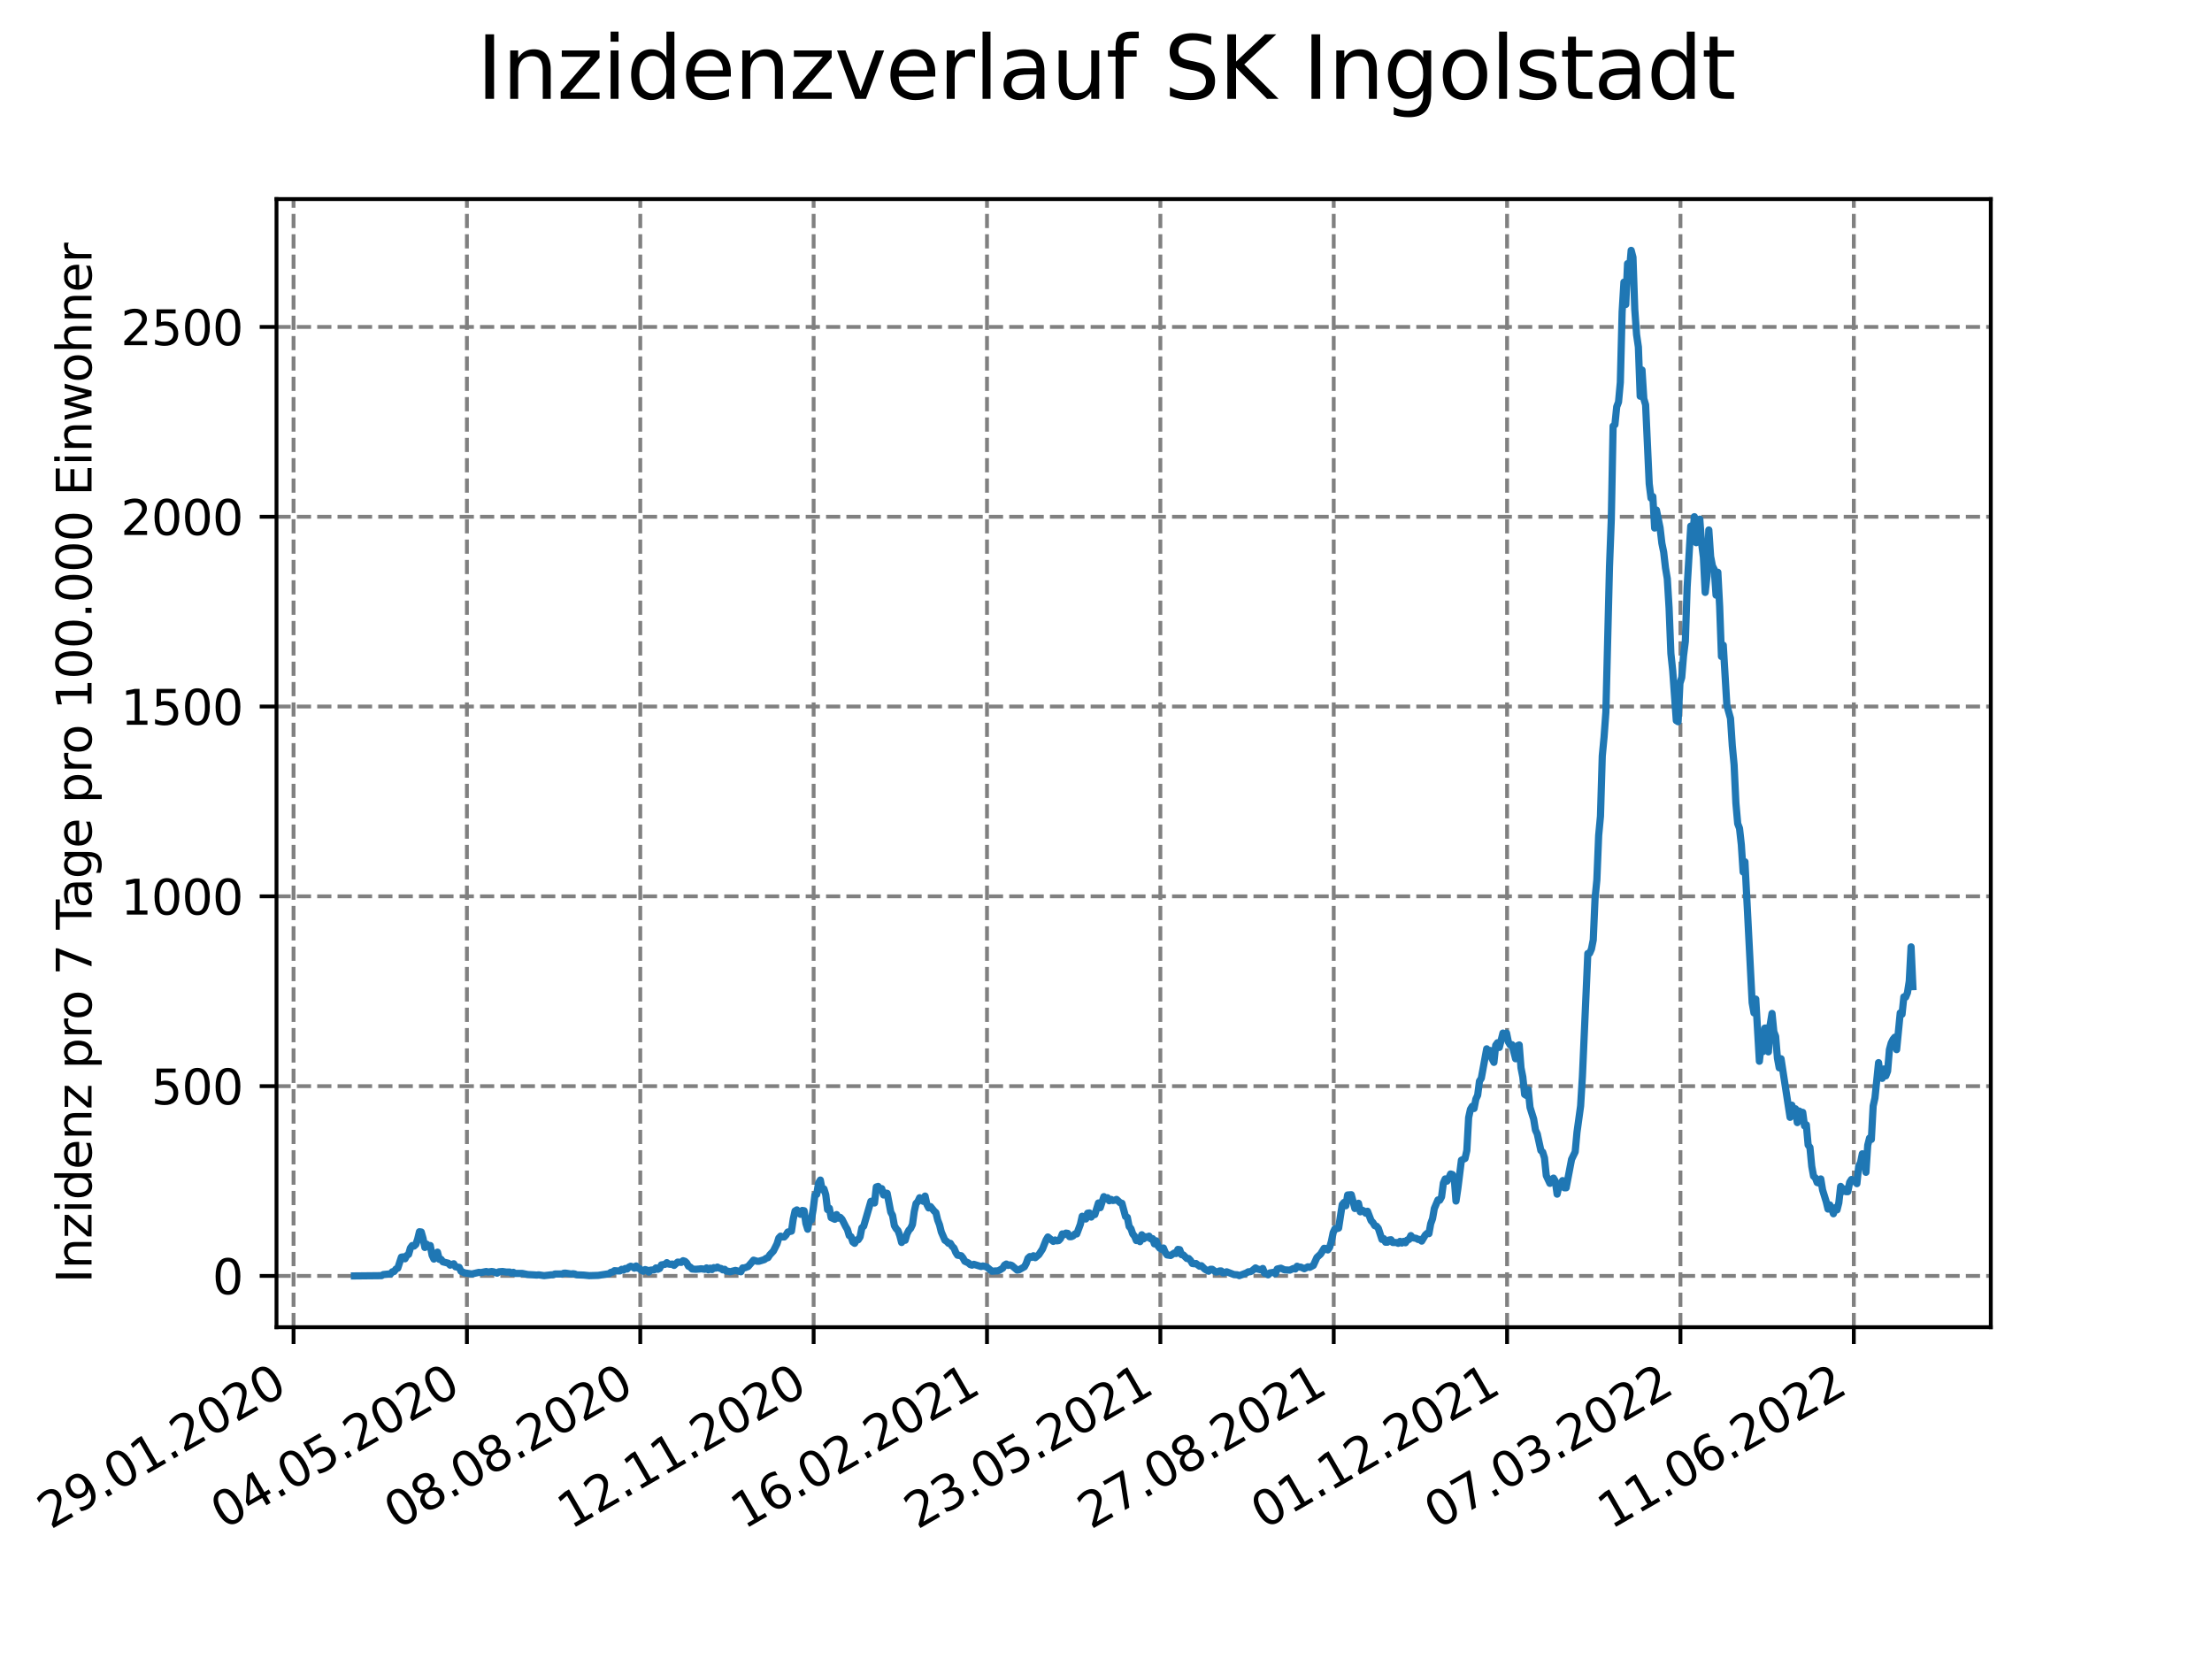 <?xml version="1.0" encoding="utf-8" standalone="no"?>
<!DOCTYPE svg PUBLIC "-//W3C//DTD SVG 1.1//EN"
  "http://www.w3.org/Graphics/SVG/1.1/DTD/svg11.dtd">
<svg xmlns:xlink="http://www.w3.org/1999/xlink" width="460.8pt" height="345.6pt" viewBox="0 0 460.8 345.6" xmlns="http://www.w3.org/2000/svg" version="1.1">
 <defs>
  <style type="text/css">*{stroke-linejoin: round; stroke-linecap: butt}</style>
 </defs>
 <g id="figure_1">
  <g id="patch_1">
   <path d="M 0 345.6 
L 460.8 345.6 
L 460.8 0 
L 0 0 
z
" style="fill: #ffffff"/>
  </g>
  <g id="axes_1">
   <g id="patch_2">
    <path d="M 57.6 276.48 
L 414.72 276.48 
L 414.72 41.472 
L 57.6 41.472 
z
" style="fill: #ffffff"/>
   </g>
   <g id="matplotlib.axis_1">
    <g id="xtick_1">
     <g id="line2d_1">
      <path d="M 61.152 276.48 
L 61.152 41.472 
" clip-path="url(#p7ba2d1400a)" style="fill: none; stroke-dasharray: 2.96,1.28; stroke-dashoffset: 0; stroke: #808080; stroke-width: 0.8"/>
     </g>
     <g id="line2d_2">
      <defs>
       <path id="mfc97fa6aeb" d="M 0 0 
L 0 3.5 
" style="stroke: #000000; stroke-width: 0.8"/>
      </defs>
      <g>
       <use xlink:href="#mfc97fa6aeb" x="61.152" y="276.48" style="stroke: #000000; stroke-width: 0.8"/>
      </g>
     </g>
     <g id="text_1">
      <!-- 29.01.2020 -->
      <g transform="translate(10.527 318.689)rotate(-30)scale(0.1 -0.1)">
       <defs>
        <path id="DejaVuSans-32" d="M 1228 531 
L 3431 531 
L 3431 0 
L 469 0 
L 469 531 
Q 828 903 1448 1529 
Q 2069 2156 2228 2338 
Q 2531 2678 2651 2914 
Q 2772 3150 2772 3378 
Q 2772 3750 2511 3984 
Q 2250 4219 1831 4219 
Q 1534 4219 1204 4116 
Q 875 4013 500 3803 
L 500 4441 
Q 881 4594 1212 4672 
Q 1544 4750 1819 4750 
Q 2544 4750 2975 4387 
Q 3406 4025 3406 3419 
Q 3406 3131 3298 2873 
Q 3191 2616 2906 2266 
Q 2828 2175 2409 1742 
Q 1991 1309 1228 531 
z
" transform="scale(0.016)"/>
        <path id="DejaVuSans-39" d="M 703 97 
L 703 672 
Q 941 559 1184 500 
Q 1428 441 1663 441 
Q 2288 441 2617 861 
Q 2947 1281 2994 2138 
Q 2813 1869 2534 1725 
Q 2256 1581 1919 1581 
Q 1219 1581 811 2004 
Q 403 2428 403 3163 
Q 403 3881 828 4315 
Q 1253 4750 1959 4750 
Q 2769 4750 3195 4129 
Q 3622 3509 3622 2328 
Q 3622 1225 3098 567 
Q 2575 -91 1691 -91 
Q 1453 -91 1209 -44 
Q 966 3 703 97 
z
M 1959 2075 
Q 2384 2075 2632 2365 
Q 2881 2656 2881 3163 
Q 2881 3666 2632 3958 
Q 2384 4250 1959 4250 
Q 1534 4250 1286 3958 
Q 1038 3666 1038 3163 
Q 1038 2656 1286 2365 
Q 1534 2075 1959 2075 
z
" transform="scale(0.016)"/>
        <path id="DejaVuSans-2e" d="M 684 794 
L 1344 794 
L 1344 0 
L 684 0 
L 684 794 
z
" transform="scale(0.016)"/>
        <path id="DejaVuSans-30" d="M 2034 4250 
Q 1547 4250 1301 3770 
Q 1056 3291 1056 2328 
Q 1056 1369 1301 889 
Q 1547 409 2034 409 
Q 2525 409 2770 889 
Q 3016 1369 3016 2328 
Q 3016 3291 2770 3770 
Q 2525 4250 2034 4250 
z
M 2034 4750 
Q 2819 4750 3233 4129 
Q 3647 3509 3647 2328 
Q 3647 1150 3233 529 
Q 2819 -91 2034 -91 
Q 1250 -91 836 529 
Q 422 1150 422 2328 
Q 422 3509 836 4129 
Q 1250 4750 2034 4750 
z
" transform="scale(0.016)"/>
        <path id="DejaVuSans-31" d="M 794 531 
L 1825 531 
L 1825 4091 
L 703 3866 
L 703 4441 
L 1819 4666 
L 2450 4666 
L 2450 531 
L 3481 531 
L 3481 0 
L 794 0 
L 794 531 
z
" transform="scale(0.016)"/>
       </defs>
       <use xlink:href="#DejaVuSans-32"/>
       <use xlink:href="#DejaVuSans-39" x="63.623"/>
       <use xlink:href="#DejaVuSans-2e" x="127.246"/>
       <use xlink:href="#DejaVuSans-30" x="159.033"/>
       <use xlink:href="#DejaVuSans-31" x="222.656"/>
       <use xlink:href="#DejaVuSans-2e" x="286.279"/>
       <use xlink:href="#DejaVuSans-32" x="318.066"/>
       <use xlink:href="#DejaVuSans-30" x="381.689"/>
       <use xlink:href="#DejaVuSans-32" x="445.312"/>
       <use xlink:href="#DejaVuSans-30" x="508.936"/>
      </g>
     </g>
    </g>
    <g id="xtick_2">
     <g id="line2d_3">
      <path d="M 97.266 276.48 
L 97.266 41.472 
" clip-path="url(#p7ba2d1400a)" style="fill: none; stroke-dasharray: 2.96,1.28; stroke-dashoffset: 0; stroke: #808080; stroke-width: 0.8"/>
     </g>
     <g id="line2d_4">
      <g>
       <use xlink:href="#mfc97fa6aeb" x="97.266" y="276.48" style="stroke: #000000; stroke-width: 0.8"/>
      </g>
     </g>
     <g id="text_2">
      <!-- 04.05.2020 -->
      <g transform="translate(46.641 318.689)rotate(-30)scale(0.1 -0.1)">
       <defs>
        <path id="DejaVuSans-34" d="M 2419 4116 
L 825 1625 
L 2419 1625 
L 2419 4116 
z
M 2253 4666 
L 3047 4666 
L 3047 1625 
L 3713 1625 
L 3713 1100 
L 3047 1100 
L 3047 0 
L 2419 0 
L 2419 1100 
L 313 1100 
L 313 1709 
L 2253 4666 
z
" transform="scale(0.016)"/>
        <path id="DejaVuSans-35" d="M 691 4666 
L 3169 4666 
L 3169 4134 
L 1269 4134 
L 1269 2991 
Q 1406 3038 1543 3061 
Q 1681 3084 1819 3084 
Q 2600 3084 3056 2656 
Q 3513 2228 3513 1497 
Q 3513 744 3044 326 
Q 2575 -91 1722 -91 
Q 1428 -91 1123 -41 
Q 819 9 494 109 
L 494 744 
Q 775 591 1075 516 
Q 1375 441 1709 441 
Q 2250 441 2565 725 
Q 2881 1009 2881 1497 
Q 2881 1984 2565 2268 
Q 2250 2553 1709 2553 
Q 1456 2553 1204 2497 
Q 953 2441 691 2322 
L 691 4666 
z
" transform="scale(0.016)"/>
       </defs>
       <use xlink:href="#DejaVuSans-30"/>
       <use xlink:href="#DejaVuSans-34" x="63.623"/>
       <use xlink:href="#DejaVuSans-2e" x="127.246"/>
       <use xlink:href="#DejaVuSans-30" x="159.033"/>
       <use xlink:href="#DejaVuSans-35" x="222.656"/>
       <use xlink:href="#DejaVuSans-2e" x="286.279"/>
       <use xlink:href="#DejaVuSans-32" x="318.066"/>
       <use xlink:href="#DejaVuSans-30" x="381.689"/>
       <use xlink:href="#DejaVuSans-32" x="445.312"/>
       <use xlink:href="#DejaVuSans-30" x="508.936"/>
      </g>
     </g>
    </g>
    <g id="xtick_3">
     <g id="line2d_5">
      <path d="M 133.381 276.48 
L 133.381 41.472 
" clip-path="url(#p7ba2d1400a)" style="fill: none; stroke-dasharray: 2.96,1.28; stroke-dashoffset: 0; stroke: #808080; stroke-width: 0.8"/>
     </g>
     <g id="line2d_6">
      <g>
       <use xlink:href="#mfc97fa6aeb" x="133.381" y="276.48" style="stroke: #000000; stroke-width: 0.8"/>
      </g>
     </g>
     <g id="text_3">
      <!-- 08.08.2020 -->
      <g transform="translate(82.756 318.689)rotate(-30)scale(0.1 -0.1)">
       <defs>
        <path id="DejaVuSans-38" d="M 2034 2216 
Q 1584 2216 1326 1975 
Q 1069 1734 1069 1313 
Q 1069 891 1326 650 
Q 1584 409 2034 409 
Q 2484 409 2743 651 
Q 3003 894 3003 1313 
Q 3003 1734 2745 1975 
Q 2488 2216 2034 2216 
z
M 1403 2484 
Q 997 2584 770 2862 
Q 544 3141 544 3541 
Q 544 4100 942 4425 
Q 1341 4750 2034 4750 
Q 2731 4750 3128 4425 
Q 3525 4100 3525 3541 
Q 3525 3141 3298 2862 
Q 3072 2584 2669 2484 
Q 3125 2378 3379 2068 
Q 3634 1759 3634 1313 
Q 3634 634 3220 271 
Q 2806 -91 2034 -91 
Q 1263 -91 848 271 
Q 434 634 434 1313 
Q 434 1759 690 2068 
Q 947 2378 1403 2484 
z
M 1172 3481 
Q 1172 3119 1398 2916 
Q 1625 2713 2034 2713 
Q 2441 2713 2670 2916 
Q 2900 3119 2900 3481 
Q 2900 3844 2670 4047 
Q 2441 4250 2034 4250 
Q 1625 4250 1398 4047 
Q 1172 3844 1172 3481 
z
" transform="scale(0.016)"/>
       </defs>
       <use xlink:href="#DejaVuSans-30"/>
       <use xlink:href="#DejaVuSans-38" x="63.623"/>
       <use xlink:href="#DejaVuSans-2e" x="127.246"/>
       <use xlink:href="#DejaVuSans-30" x="159.033"/>
       <use xlink:href="#DejaVuSans-38" x="222.656"/>
       <use xlink:href="#DejaVuSans-2e" x="286.279"/>
       <use xlink:href="#DejaVuSans-32" x="318.066"/>
       <use xlink:href="#DejaVuSans-30" x="381.689"/>
       <use xlink:href="#DejaVuSans-32" x="445.312"/>
       <use xlink:href="#DejaVuSans-30" x="508.936"/>
      </g>
     </g>
    </g>
    <g id="xtick_4">
     <g id="line2d_7">
      <path d="M 169.495 276.48 
L 169.495 41.472 
" clip-path="url(#p7ba2d1400a)" style="fill: none; stroke-dasharray: 2.96,1.28; stroke-dashoffset: 0; stroke: #808080; stroke-width: 0.8"/>
     </g>
     <g id="line2d_8">
      <g>
       <use xlink:href="#mfc97fa6aeb" x="169.495" y="276.48" style="stroke: #000000; stroke-width: 0.8"/>
      </g>
     </g>
     <g id="text_4">
      <!-- 12.11.2020 -->
      <g transform="translate(118.87 318.689)rotate(-30)scale(0.1 -0.1)">
       <use xlink:href="#DejaVuSans-31"/>
       <use xlink:href="#DejaVuSans-32" x="63.623"/>
       <use xlink:href="#DejaVuSans-2e" x="127.246"/>
       <use xlink:href="#DejaVuSans-31" x="159.033"/>
       <use xlink:href="#DejaVuSans-31" x="222.656"/>
       <use xlink:href="#DejaVuSans-2e" x="286.279"/>
       <use xlink:href="#DejaVuSans-32" x="318.066"/>
       <use xlink:href="#DejaVuSans-30" x="381.689"/>
       <use xlink:href="#DejaVuSans-32" x="445.312"/>
       <use xlink:href="#DejaVuSans-30" x="508.936"/>
      </g>
     </g>
    </g>
    <g id="xtick_5">
     <g id="line2d_9">
      <path d="M 205.61 276.48 
L 205.61 41.472 
" clip-path="url(#p7ba2d1400a)" style="fill: none; stroke-dasharray: 2.96,1.28; stroke-dashoffset: 0; stroke: #808080; stroke-width: 0.8"/>
     </g>
     <g id="line2d_10">
      <g>
       <use xlink:href="#mfc97fa6aeb" x="205.61" y="276.48" style="stroke: #000000; stroke-width: 0.8"/>
      </g>
     </g>
     <g id="text_5">
      <!-- 16.02.2021 -->
      <g transform="translate(154.985 318.689)rotate(-30)scale(0.1 -0.1)">
       <defs>
        <path id="DejaVuSans-36" d="M 2113 2584 
Q 1688 2584 1439 2293 
Q 1191 2003 1191 1497 
Q 1191 994 1439 701 
Q 1688 409 2113 409 
Q 2538 409 2786 701 
Q 3034 994 3034 1497 
Q 3034 2003 2786 2293 
Q 2538 2584 2113 2584 
z
M 3366 4563 
L 3366 3988 
Q 3128 4100 2886 4159 
Q 2644 4219 2406 4219 
Q 1781 4219 1451 3797 
Q 1122 3375 1075 2522 
Q 1259 2794 1537 2939 
Q 1816 3084 2150 3084 
Q 2853 3084 3261 2657 
Q 3669 2231 3669 1497 
Q 3669 778 3244 343 
Q 2819 -91 2113 -91 
Q 1303 -91 875 529 
Q 447 1150 447 2328 
Q 447 3434 972 4092 
Q 1497 4750 2381 4750 
Q 2619 4750 2861 4703 
Q 3103 4656 3366 4563 
z
" transform="scale(0.016)"/>
       </defs>
       <use xlink:href="#DejaVuSans-31"/>
       <use xlink:href="#DejaVuSans-36" x="63.623"/>
       <use xlink:href="#DejaVuSans-2e" x="127.246"/>
       <use xlink:href="#DejaVuSans-30" x="159.033"/>
       <use xlink:href="#DejaVuSans-32" x="222.656"/>
       <use xlink:href="#DejaVuSans-2e" x="286.279"/>
       <use xlink:href="#DejaVuSans-32" x="318.066"/>
       <use xlink:href="#DejaVuSans-30" x="381.689"/>
       <use xlink:href="#DejaVuSans-32" x="445.312"/>
       <use xlink:href="#DejaVuSans-31" x="508.936"/>
      </g>
     </g>
    </g>
    <g id="xtick_6">
     <g id="line2d_11">
      <path d="M 241.725 276.48 
L 241.725 41.472 
" clip-path="url(#p7ba2d1400a)" style="fill: none; stroke-dasharray: 2.96,1.28; stroke-dashoffset: 0; stroke: #808080; stroke-width: 0.8"/>
     </g>
     <g id="line2d_12">
      <g>
       <use xlink:href="#mfc97fa6aeb" x="241.725" y="276.48" style="stroke: #000000; stroke-width: 0.8"/>
      </g>
     </g>
     <g id="text_6">
      <!-- 23.05.2021 -->
      <g transform="translate(191.099 318.689)rotate(-30)scale(0.1 -0.1)">
       <defs>
        <path id="DejaVuSans-33" d="M 2597 2516 
Q 3050 2419 3304 2112 
Q 3559 1806 3559 1356 
Q 3559 666 3084 287 
Q 2609 -91 1734 -91 
Q 1441 -91 1130 -33 
Q 819 25 488 141 
L 488 750 
Q 750 597 1062 519 
Q 1375 441 1716 441 
Q 2309 441 2620 675 
Q 2931 909 2931 1356 
Q 2931 1769 2642 2001 
Q 2353 2234 1838 2234 
L 1294 2234 
L 1294 2753 
L 1863 2753 
Q 2328 2753 2575 2939 
Q 2822 3125 2822 3475 
Q 2822 3834 2567 4026 
Q 2313 4219 1838 4219 
Q 1578 4219 1281 4162 
Q 984 4106 628 3988 
L 628 4550 
Q 988 4650 1302 4700 
Q 1616 4750 1894 4750 
Q 2613 4750 3031 4423 
Q 3450 4097 3450 3541 
Q 3450 3153 3228 2886 
Q 3006 2619 2597 2516 
z
" transform="scale(0.016)"/>
       </defs>
       <use xlink:href="#DejaVuSans-32"/>
       <use xlink:href="#DejaVuSans-33" x="63.623"/>
       <use xlink:href="#DejaVuSans-2e" x="127.246"/>
       <use xlink:href="#DejaVuSans-30" x="159.033"/>
       <use xlink:href="#DejaVuSans-35" x="222.656"/>
       <use xlink:href="#DejaVuSans-2e" x="286.279"/>
       <use xlink:href="#DejaVuSans-32" x="318.066"/>
       <use xlink:href="#DejaVuSans-30" x="381.689"/>
       <use xlink:href="#DejaVuSans-32" x="445.312"/>
       <use xlink:href="#DejaVuSans-31" x="508.936"/>
      </g>
     </g>
    </g>
    <g id="xtick_7">
     <g id="line2d_13">
      <path d="M 277.839 276.48 
L 277.839 41.472 
" clip-path="url(#p7ba2d1400a)" style="fill: none; stroke-dasharray: 2.96,1.28; stroke-dashoffset: 0; stroke: #808080; stroke-width: 0.8"/>
     </g>
     <g id="line2d_14">
      <g>
       <use xlink:href="#mfc97fa6aeb" x="277.839" y="276.48" style="stroke: #000000; stroke-width: 0.8"/>
      </g>
     </g>
     <g id="text_7">
      <!-- 27.08.2021 -->
      <g transform="translate(227.214 318.689)rotate(-30)scale(0.1 -0.1)">
       <defs>
        <path id="DejaVuSans-37" d="M 525 4666 
L 3525 4666 
L 3525 4397 
L 1831 0 
L 1172 0 
L 2766 4134 
L 525 4134 
L 525 4666 
z
" transform="scale(0.016)"/>
       </defs>
       <use xlink:href="#DejaVuSans-32"/>
       <use xlink:href="#DejaVuSans-37" x="63.623"/>
       <use xlink:href="#DejaVuSans-2e" x="127.246"/>
       <use xlink:href="#DejaVuSans-30" x="159.033"/>
       <use xlink:href="#DejaVuSans-38" x="222.656"/>
       <use xlink:href="#DejaVuSans-2e" x="286.279"/>
       <use xlink:href="#DejaVuSans-32" x="318.066"/>
       <use xlink:href="#DejaVuSans-30" x="381.689"/>
       <use xlink:href="#DejaVuSans-32" x="445.312"/>
       <use xlink:href="#DejaVuSans-31" x="508.936"/>
      </g>
     </g>
    </g>
    <g id="xtick_8">
     <g id="line2d_15">
      <path d="M 313.954 276.48 
L 313.954 41.472 
" clip-path="url(#p7ba2d1400a)" style="fill: none; stroke-dasharray: 2.96,1.28; stroke-dashoffset: 0; stroke: #808080; stroke-width: 0.8"/>
     </g>
     <g id="line2d_16">
      <g>
       <use xlink:href="#mfc97fa6aeb" x="313.954" y="276.48" style="stroke: #000000; stroke-width: 0.8"/>
      </g>
     </g>
     <g id="text_8">
      <!-- 01.12.2021 -->
      <g transform="translate(263.328 318.689)rotate(-30)scale(0.1 -0.1)">
       <use xlink:href="#DejaVuSans-30"/>
       <use xlink:href="#DejaVuSans-31" x="63.623"/>
       <use xlink:href="#DejaVuSans-2e" x="127.246"/>
       <use xlink:href="#DejaVuSans-31" x="159.033"/>
       <use xlink:href="#DejaVuSans-32" x="222.656"/>
       <use xlink:href="#DejaVuSans-2e" x="286.279"/>
       <use xlink:href="#DejaVuSans-32" x="318.066"/>
       <use xlink:href="#DejaVuSans-30" x="381.689"/>
       <use xlink:href="#DejaVuSans-32" x="445.312"/>
       <use xlink:href="#DejaVuSans-31" x="508.936"/>
      </g>
     </g>
    </g>
    <g id="xtick_9">
     <g id="line2d_17">
      <path d="M 350.068 276.48 
L 350.068 41.472 
" clip-path="url(#p7ba2d1400a)" style="fill: none; stroke-dasharray: 2.96,1.28; stroke-dashoffset: 0; stroke: #808080; stroke-width: 0.8"/>
     </g>
     <g id="line2d_18">
      <g>
       <use xlink:href="#mfc97fa6aeb" x="350.068" y="276.48" style="stroke: #000000; stroke-width: 0.8"/>
      </g>
     </g>
     <g id="text_9">
      <!-- 07.03.2022 -->
      <g transform="translate(299.443 318.689)rotate(-30)scale(0.1 -0.1)">
       <use xlink:href="#DejaVuSans-30"/>
       <use xlink:href="#DejaVuSans-37" x="63.623"/>
       <use xlink:href="#DejaVuSans-2e" x="127.246"/>
       <use xlink:href="#DejaVuSans-30" x="159.033"/>
       <use xlink:href="#DejaVuSans-33" x="222.656"/>
       <use xlink:href="#DejaVuSans-2e" x="286.279"/>
       <use xlink:href="#DejaVuSans-32" x="318.066"/>
       <use xlink:href="#DejaVuSans-30" x="381.689"/>
       <use xlink:href="#DejaVuSans-32" x="445.312"/>
       <use xlink:href="#DejaVuSans-32" x="508.936"/>
      </g>
     </g>
    </g>
    <g id="xtick_10">
     <g id="line2d_19">
      <path d="M 386.183 276.48 
L 386.183 41.472 
" clip-path="url(#p7ba2d1400a)" style="fill: none; stroke-dasharray: 2.96,1.28; stroke-dashoffset: 0; stroke: #808080; stroke-width: 0.8"/>
     </g>
     <g id="line2d_20">
      <g>
       <use xlink:href="#mfc97fa6aeb" x="386.183" y="276.48" style="stroke: #000000; stroke-width: 0.8"/>
      </g>
     </g>
     <g id="text_10">
      <!-- 11.06.2022 -->
      <g transform="translate(335.557 318.689)rotate(-30)scale(0.1 -0.1)">
       <use xlink:href="#DejaVuSans-31"/>
       <use xlink:href="#DejaVuSans-31" x="63.623"/>
       <use xlink:href="#DejaVuSans-2e" x="127.246"/>
       <use xlink:href="#DejaVuSans-30" x="159.033"/>
       <use xlink:href="#DejaVuSans-36" x="222.656"/>
       <use xlink:href="#DejaVuSans-2e" x="286.279"/>
       <use xlink:href="#DejaVuSans-32" x="318.066"/>
       <use xlink:href="#DejaVuSans-30" x="381.689"/>
       <use xlink:href="#DejaVuSans-32" x="445.312"/>
       <use xlink:href="#DejaVuSans-32" x="508.936"/>
      </g>
     </g>
    </g>
   </g>
   <g id="matplotlib.axis_2">
    <g id="ytick_1">
     <g id="line2d_21">
      <path d="M 57.6 265.798 
L 414.72 265.798 
" clip-path="url(#p7ba2d1400a)" style="fill: none; stroke-dasharray: 2.96,1.28; stroke-dashoffset: 0; stroke: #808080; stroke-width: 0.8"/>
     </g>
     <g id="line2d_22">
      <defs>
       <path id="m224526d432" d="M 0 0 
L -3.5 0 
" style="stroke: #000000; stroke-width: 0.8"/>
      </defs>
      <g>
       <use xlink:href="#m224526d432" x="57.6" y="265.798" style="stroke: #000000; stroke-width: 0.8"/>
      </g>
     </g>
     <g id="text_11">
      <!-- 0 -->
      <g transform="translate(44.237 269.597)scale(0.1 -0.1)">
       <use xlink:href="#DejaVuSans-30"/>
      </g>
     </g>
    </g>
    <g id="ytick_2">
     <g id="line2d_23">
      <path d="M 57.6 226.26 
L 414.72 226.26 
" clip-path="url(#p7ba2d1400a)" style="fill: none; stroke-dasharray: 2.96,1.28; stroke-dashoffset: 0; stroke: #808080; stroke-width: 0.8"/>
     </g>
     <g id="line2d_24">
      <g>
       <use xlink:href="#m224526d432" x="57.6" y="226.26" style="stroke: #000000; stroke-width: 0.8"/>
      </g>
     </g>
     <g id="text_12">
      <!-- 500 -->
      <g transform="translate(31.512 230.059)scale(0.1 -0.1)">
       <use xlink:href="#DejaVuSans-35"/>
       <use xlink:href="#DejaVuSans-30" x="63.623"/>
       <use xlink:href="#DejaVuSans-30" x="127.246"/>
      </g>
     </g>
    </g>
    <g id="ytick_3">
     <g id="line2d_25">
      <path d="M 57.6 186.722 
L 414.72 186.722 
" clip-path="url(#p7ba2d1400a)" style="fill: none; stroke-dasharray: 2.96,1.28; stroke-dashoffset: 0; stroke: #808080; stroke-width: 0.8"/>
     </g>
     <g id="line2d_26">
      <g>
       <use xlink:href="#m224526d432" x="57.6" y="186.722" style="stroke: #000000; stroke-width: 0.8"/>
      </g>
     </g>
     <g id="text_13">
      <!-- 1000 -->
      <g transform="translate(25.15 190.521)scale(0.1 -0.1)">
       <use xlink:href="#DejaVuSans-31"/>
       <use xlink:href="#DejaVuSans-30" x="63.623"/>
       <use xlink:href="#DejaVuSans-30" x="127.246"/>
       <use xlink:href="#DejaVuSans-30" x="190.869"/>
      </g>
     </g>
    </g>
    <g id="ytick_4">
     <g id="line2d_27">
      <path d="M 57.6 147.184 
L 414.72 147.184 
" clip-path="url(#p7ba2d1400a)" style="fill: none; stroke-dasharray: 2.96,1.28; stroke-dashoffset: 0; stroke: #808080; stroke-width: 0.8"/>
     </g>
     <g id="line2d_28">
      <g>
       <use xlink:href="#m224526d432" x="57.6" y="147.184" style="stroke: #000000; stroke-width: 0.8"/>
      </g>
     </g>
     <g id="text_14">
      <!-- 1500 -->
      <g transform="translate(25.15 150.983)scale(0.1 -0.1)">
       <use xlink:href="#DejaVuSans-31"/>
       <use xlink:href="#DejaVuSans-35" x="63.623"/>
       <use xlink:href="#DejaVuSans-30" x="127.246"/>
       <use xlink:href="#DejaVuSans-30" x="190.869"/>
      </g>
     </g>
    </g>
    <g id="ytick_5">
     <g id="line2d_29">
      <path d="M 57.6 107.646 
L 414.72 107.646 
" clip-path="url(#p7ba2d1400a)" style="fill: none; stroke-dasharray: 2.96,1.28; stroke-dashoffset: 0; stroke: #808080; stroke-width: 0.8"/>
     </g>
     <g id="line2d_30">
      <g>
       <use xlink:href="#m224526d432" x="57.6" y="107.646" style="stroke: #000000; stroke-width: 0.8"/>
      </g>
     </g>
     <g id="text_15">
      <!-- 2000 -->
      <g transform="translate(25.15 111.445)scale(0.1 -0.1)">
       <use xlink:href="#DejaVuSans-32"/>
       <use xlink:href="#DejaVuSans-30" x="63.623"/>
       <use xlink:href="#DejaVuSans-30" x="127.246"/>
       <use xlink:href="#DejaVuSans-30" x="190.869"/>
      </g>
     </g>
    </g>
    <g id="ytick_6">
     <g id="line2d_31">
      <path d="M 57.6 68.108 
L 414.72 68.108 
" clip-path="url(#p7ba2d1400a)" style="fill: none; stroke-dasharray: 2.96,1.28; stroke-dashoffset: 0; stroke: #808080; stroke-width: 0.8"/>
     </g>
     <g id="line2d_32">
      <g>
       <use xlink:href="#m224526d432" x="57.6" y="68.108" style="stroke: #000000; stroke-width: 0.8"/>
      </g>
     </g>
     <g id="text_16">
      <!-- 2500 -->
      <g transform="translate(25.15 71.908)scale(0.1 -0.1)">
       <use xlink:href="#DejaVuSans-32"/>
       <use xlink:href="#DejaVuSans-35" x="63.623"/>
       <use xlink:href="#DejaVuSans-30" x="127.246"/>
       <use xlink:href="#DejaVuSans-30" x="190.869"/>
      </g>
     </g>
    </g>
    <g id="text_17">
     <!-- Inzidenz pro 7 Tage pro 100.000 Einwohner -->
     <g transform="translate(19.07 267.301)rotate(-90)scale(0.1 -0.1)">
      <defs>
       <path id="DejaVuSans-49" d="M 628 4666 
L 1259 4666 
L 1259 0 
L 628 0 
L 628 4666 
z
" transform="scale(0.016)"/>
       <path id="DejaVuSans-6e" d="M 3513 2113 
L 3513 0 
L 2938 0 
L 2938 2094 
Q 2938 2591 2744 2837 
Q 2550 3084 2163 3084 
Q 1697 3084 1428 2787 
Q 1159 2491 1159 1978 
L 1159 0 
L 581 0 
L 581 3500 
L 1159 3500 
L 1159 2956 
Q 1366 3272 1645 3428 
Q 1925 3584 2291 3584 
Q 2894 3584 3203 3211 
Q 3513 2838 3513 2113 
z
" transform="scale(0.016)"/>
       <path id="DejaVuSans-7a" d="M 353 3500 
L 3084 3500 
L 3084 2975 
L 922 459 
L 3084 459 
L 3084 0 
L 275 0 
L 275 525 
L 2438 3041 
L 353 3041 
L 353 3500 
z
" transform="scale(0.016)"/>
       <path id="DejaVuSans-69" d="M 603 3500 
L 1178 3500 
L 1178 0 
L 603 0 
L 603 3500 
z
M 603 4863 
L 1178 4863 
L 1178 4134 
L 603 4134 
L 603 4863 
z
" transform="scale(0.016)"/>
       <path id="DejaVuSans-64" d="M 2906 2969 
L 2906 4863 
L 3481 4863 
L 3481 0 
L 2906 0 
L 2906 525 
Q 2725 213 2448 61 
Q 2172 -91 1784 -91 
Q 1150 -91 751 415 
Q 353 922 353 1747 
Q 353 2572 751 3078 
Q 1150 3584 1784 3584 
Q 2172 3584 2448 3432 
Q 2725 3281 2906 2969 
z
M 947 1747 
Q 947 1113 1208 752 
Q 1469 391 1925 391 
Q 2381 391 2643 752 
Q 2906 1113 2906 1747 
Q 2906 2381 2643 2742 
Q 2381 3103 1925 3103 
Q 1469 3103 1208 2742 
Q 947 2381 947 1747 
z
" transform="scale(0.016)"/>
       <path id="DejaVuSans-65" d="M 3597 1894 
L 3597 1613 
L 953 1613 
Q 991 1019 1311 708 
Q 1631 397 2203 397 
Q 2534 397 2845 478 
Q 3156 559 3463 722 
L 3463 178 
Q 3153 47 2828 -22 
Q 2503 -91 2169 -91 
Q 1331 -91 842 396 
Q 353 884 353 1716 
Q 353 2575 817 3079 
Q 1281 3584 2069 3584 
Q 2775 3584 3186 3129 
Q 3597 2675 3597 1894 
z
M 3022 2063 
Q 3016 2534 2758 2815 
Q 2500 3097 2075 3097 
Q 1594 3097 1305 2825 
Q 1016 2553 972 2059 
L 3022 2063 
z
" transform="scale(0.016)"/>
       <path id="DejaVuSans-20" transform="scale(0.016)"/>
       <path id="DejaVuSans-70" d="M 1159 525 
L 1159 -1331 
L 581 -1331 
L 581 3500 
L 1159 3500 
L 1159 2969 
Q 1341 3281 1617 3432 
Q 1894 3584 2278 3584 
Q 2916 3584 3314 3078 
Q 3713 2572 3713 1747 
Q 3713 922 3314 415 
Q 2916 -91 2278 -91 
Q 1894 -91 1617 61 
Q 1341 213 1159 525 
z
M 3116 1747 
Q 3116 2381 2855 2742 
Q 2594 3103 2138 3103 
Q 1681 3103 1420 2742 
Q 1159 2381 1159 1747 
Q 1159 1113 1420 752 
Q 1681 391 2138 391 
Q 2594 391 2855 752 
Q 3116 1113 3116 1747 
z
" transform="scale(0.016)"/>
       <path id="DejaVuSans-72" d="M 2631 2963 
Q 2534 3019 2420 3045 
Q 2306 3072 2169 3072 
Q 1681 3072 1420 2755 
Q 1159 2438 1159 1844 
L 1159 0 
L 581 0 
L 581 3500 
L 1159 3500 
L 1159 2956 
Q 1341 3275 1631 3429 
Q 1922 3584 2338 3584 
Q 2397 3584 2469 3576 
Q 2541 3569 2628 3553 
L 2631 2963 
z
" transform="scale(0.016)"/>
       <path id="DejaVuSans-6f" d="M 1959 3097 
Q 1497 3097 1228 2736 
Q 959 2375 959 1747 
Q 959 1119 1226 758 
Q 1494 397 1959 397 
Q 2419 397 2687 759 
Q 2956 1122 2956 1747 
Q 2956 2369 2687 2733 
Q 2419 3097 1959 3097 
z
M 1959 3584 
Q 2709 3584 3137 3096 
Q 3566 2609 3566 1747 
Q 3566 888 3137 398 
Q 2709 -91 1959 -91 
Q 1206 -91 779 398 
Q 353 888 353 1747 
Q 353 2609 779 3096 
Q 1206 3584 1959 3584 
z
" transform="scale(0.016)"/>
       <path id="DejaVuSans-54" d="M -19 4666 
L 3928 4666 
L 3928 4134 
L 2272 4134 
L 2272 0 
L 1638 0 
L 1638 4134 
L -19 4134 
L -19 4666 
z
" transform="scale(0.016)"/>
       <path id="DejaVuSans-61" d="M 2194 1759 
Q 1497 1759 1228 1600 
Q 959 1441 959 1056 
Q 959 750 1161 570 
Q 1363 391 1709 391 
Q 2188 391 2477 730 
Q 2766 1069 2766 1631 
L 2766 1759 
L 2194 1759 
z
M 3341 1997 
L 3341 0 
L 2766 0 
L 2766 531 
Q 2569 213 2275 61 
Q 1981 -91 1556 -91 
Q 1019 -91 701 211 
Q 384 513 384 1019 
Q 384 1609 779 1909 
Q 1175 2209 1959 2209 
L 2766 2209 
L 2766 2266 
Q 2766 2663 2505 2880 
Q 2244 3097 1772 3097 
Q 1472 3097 1187 3025 
Q 903 2953 641 2809 
L 641 3341 
Q 956 3463 1253 3523 
Q 1550 3584 1831 3584 
Q 2591 3584 2966 3190 
Q 3341 2797 3341 1997 
z
" transform="scale(0.016)"/>
       <path id="DejaVuSans-67" d="M 2906 1791 
Q 2906 2416 2648 2759 
Q 2391 3103 1925 3103 
Q 1463 3103 1205 2759 
Q 947 2416 947 1791 
Q 947 1169 1205 825 
Q 1463 481 1925 481 
Q 2391 481 2648 825 
Q 2906 1169 2906 1791 
z
M 3481 434 
Q 3481 -459 3084 -895 
Q 2688 -1331 1869 -1331 
Q 1566 -1331 1297 -1286 
Q 1028 -1241 775 -1147 
L 775 -588 
Q 1028 -725 1275 -790 
Q 1522 -856 1778 -856 
Q 2344 -856 2625 -561 
Q 2906 -266 2906 331 
L 2906 616 
Q 2728 306 2450 153 
Q 2172 0 1784 0 
Q 1141 0 747 490 
Q 353 981 353 1791 
Q 353 2603 747 3093 
Q 1141 3584 1784 3584 
Q 2172 3584 2450 3431 
Q 2728 3278 2906 2969 
L 2906 3500 
L 3481 3500 
L 3481 434 
z
" transform="scale(0.016)"/>
       <path id="DejaVuSans-45" d="M 628 4666 
L 3578 4666 
L 3578 4134 
L 1259 4134 
L 1259 2753 
L 3481 2753 
L 3481 2222 
L 1259 2222 
L 1259 531 
L 3634 531 
L 3634 0 
L 628 0 
L 628 4666 
z
" transform="scale(0.016)"/>
       <path id="DejaVuSans-77" d="M 269 3500 
L 844 3500 
L 1563 769 
L 2278 3500 
L 2956 3500 
L 3675 769 
L 4391 3500 
L 4966 3500 
L 4050 0 
L 3372 0 
L 2619 2869 
L 1863 0 
L 1184 0 
L 269 3500 
z
" transform="scale(0.016)"/>
       <path id="DejaVuSans-68" d="M 3513 2113 
L 3513 0 
L 2938 0 
L 2938 2094 
Q 2938 2591 2744 2837 
Q 2550 3084 2163 3084 
Q 1697 3084 1428 2787 
Q 1159 2491 1159 1978 
L 1159 0 
L 581 0 
L 581 4863 
L 1159 4863 
L 1159 2956 
Q 1366 3272 1645 3428 
Q 1925 3584 2291 3584 
Q 2894 3584 3203 3211 
Q 3513 2838 3513 2113 
z
" transform="scale(0.016)"/>
      </defs>
      <use xlink:href="#DejaVuSans-49"/>
      <use xlink:href="#DejaVuSans-6e" x="29.492"/>
      <use xlink:href="#DejaVuSans-7a" x="92.871"/>
      <use xlink:href="#DejaVuSans-69" x="145.361"/>
      <use xlink:href="#DejaVuSans-64" x="173.145"/>
      <use xlink:href="#DejaVuSans-65" x="236.621"/>
      <use xlink:href="#DejaVuSans-6e" x="298.145"/>
      <use xlink:href="#DejaVuSans-7a" x="361.523"/>
      <use xlink:href="#DejaVuSans-20" x="414.014"/>
      <use xlink:href="#DejaVuSans-70" x="445.801"/>
      <use xlink:href="#DejaVuSans-72" x="509.277"/>
      <use xlink:href="#DejaVuSans-6f" x="548.141"/>
      <use xlink:href="#DejaVuSans-20" x="609.322"/>
      <use xlink:href="#DejaVuSans-37" x="641.109"/>
      <use xlink:href="#DejaVuSans-20" x="704.732"/>
      <use xlink:href="#DejaVuSans-54" x="736.52"/>
      <use xlink:href="#DejaVuSans-61" x="781.104"/>
      <use xlink:href="#DejaVuSans-67" x="842.383"/>
      <use xlink:href="#DejaVuSans-65" x="905.859"/>
      <use xlink:href="#DejaVuSans-20" x="967.383"/>
      <use xlink:href="#DejaVuSans-70" x="999.17"/>
      <use xlink:href="#DejaVuSans-72" x="1062.646"/>
      <use xlink:href="#DejaVuSans-6f" x="1101.51"/>
      <use xlink:href="#DejaVuSans-20" x="1162.691"/>
      <use xlink:href="#DejaVuSans-31" x="1194.479"/>
      <use xlink:href="#DejaVuSans-30" x="1258.102"/>
      <use xlink:href="#DejaVuSans-30" x="1321.725"/>
      <use xlink:href="#DejaVuSans-2e" x="1385.348"/>
      <use xlink:href="#DejaVuSans-30" x="1417.135"/>
      <use xlink:href="#DejaVuSans-30" x="1480.758"/>
      <use xlink:href="#DejaVuSans-30" x="1544.381"/>
      <use xlink:href="#DejaVuSans-20" x="1608.004"/>
      <use xlink:href="#DejaVuSans-45" x="1639.791"/>
      <use xlink:href="#DejaVuSans-69" x="1702.975"/>
      <use xlink:href="#DejaVuSans-6e" x="1730.758"/>
      <use xlink:href="#DejaVuSans-77" x="1794.137"/>
      <use xlink:href="#DejaVuSans-6f" x="1875.924"/>
      <use xlink:href="#DejaVuSans-68" x="1937.105"/>
      <use xlink:href="#DejaVuSans-6e" x="2000.484"/>
      <use xlink:href="#DejaVuSans-65" x="2063.863"/>
      <use xlink:href="#DejaVuSans-72" x="2125.387"/>
     </g>
    </g>
   </g>
   <g id="line2d_33">
    <path d="M 73.833 265.798 
L 79.476 265.74 
L 79.852 265.51 
L 80.98 265.395 
L 81.357 265.395 
L 81.733 264.934 
L 82.109 264.877 
L 82.485 264.359 
L 82.861 264.186 
L 83.614 261.884 
L 83.99 261.827 
L 84.366 262.229 
L 84.742 261.539 
L 85.119 261.309 
L 85.495 259.985 
L 85.871 259.467 
L 86.247 259.582 
L 86.623 259.237 
L 86.999 258.143 
L 87.376 256.589 
L 87.752 256.647 
L 88.128 257.97 
L 88.504 259.87 
L 88.88 259.179 
L 89.257 259.582 
L 89.633 259.467 
L 90.009 261.481 
L 90.385 262.287 
L 91.138 260.848 
L 91.514 262.345 
L 91.89 262.345 
L 92.266 262.863 
L 93.395 263.15 
L 93.771 263.553 
L 94.523 263.265 
L 94.9 263.899 
L 95.652 264.014 
L 96.028 264.819 
L 96.78 265.165 
L 97.533 265.28 
L 98.285 265.395 
L 99.79 265.05 
L 100.166 265.107 
L 101.295 264.877 
L 101.671 264.992 
L 102.423 264.877 
L 102.8 264.934 
L 103.552 265.222 
L 103.928 264.934 
L 104.681 264.877 
L 105.433 264.992 
L 106.185 264.992 
L 106.562 265.222 
L 106.938 265.05 
L 107.314 265.28 
L 108.819 265.28 
L 109.947 265.51 
L 111.076 265.568 
L 111.828 265.625 
L 112.204 265.568 
L 112.957 265.683 
L 113.333 265.74 
L 114.838 265.568 
L 115.214 265.568 
L 115.59 265.395 
L 117.095 265.395 
L 117.471 265.222 
L 117.847 265.222 
L 118.6 265.337 
L 118.976 265.395 
L 119.352 265.337 
L 119.728 265.395 
L 120.104 265.568 
L 121.609 265.625 
L 122.738 265.74 
L 124.619 265.683 
L 125.371 265.568 
L 126.876 265.337 
L 127.252 265.05 
L 127.628 264.992 
L 128.005 264.704 
L 128.757 264.762 
L 129.133 264.762 
L 129.509 264.417 
L 129.885 264.589 
L 130.262 264.244 
L 130.638 264.359 
L 131.014 263.956 
L 131.39 263.783 
L 131.766 263.899 
L 132.143 264.186 
L 132.519 263.726 
L 132.895 264.186 
L 133.271 264.301 
L 133.647 264.647 
L 134.024 264.819 
L 134.4 264.474 
L 134.776 264.589 
L 135.152 264.992 
L 135.528 264.589 
L 136.281 264.532 
L 136.657 264.129 
L 137.033 264.417 
L 137.409 264.244 
L 137.786 263.496 
L 138.538 263.381 
L 138.914 263.035 
L 139.29 263.323 
L 139.667 263.381 
L 140.043 263.323 
L 140.419 263.611 
L 141.171 262.92 
L 141.924 262.978 
L 142.3 262.632 
L 142.676 262.747 
L 143.052 263.093 
L 143.428 263.783 
L 143.805 263.956 
L 144.181 264.359 
L 144.933 264.417 
L 145.686 264.359 
L 146.062 264.301 
L 146.814 264.417 
L 147.19 264.129 
L 147.567 264.532 
L 147.943 264.186 
L 148.319 264.474 
L 148.695 264.071 
L 149.071 264.186 
L 149.448 263.956 
L 149.824 264.186 
L 150.2 264.244 
L 150.576 264.532 
L 150.952 264.417 
L 151.328 264.819 
L 151.705 264.819 
L 152.081 264.934 
L 153.209 264.647 
L 154.338 264.934 
L 154.714 264.129 
L 155.09 264.129 
L 155.843 263.841 
L 156.595 262.978 
L 156.971 262.517 
L 157.724 262.747 
L 158.1 262.747 
L 159.229 262.402 
L 159.605 262.114 
L 159.981 261.999 
L 160.357 261.424 
L 161.109 260.618 
L 161.862 259.121 
L 162.238 257.913 
L 162.614 257.51 
L 162.99 257.683 
L 163.367 257.683 
L 163.743 257.28 
L 164.119 256.647 
L 164.871 256.474 
L 165.248 253.942 
L 165.624 252.272 
L 166 252.042 
L 166.376 252.618 
L 166.752 252.963 
L 167.129 252.157 
L 167.505 252.215 
L 167.881 254.862 
L 168.257 256.071 
L 168.633 253.884 
L 169.01 254.172 
L 169.386 251.985 
L 169.762 248.992 
L 170.138 248.819 
L 170.514 246.459 
L 170.891 245.826 
L 171.267 247.841 
L 171.643 247.668 
L 172.019 248.877 
L 172.395 251.985 
L 172.771 251.697 
L 173.148 253.654 
L 173.9 253.999 
L 174.276 253.021 
L 174.652 253.769 
L 175.029 253.596 
L 175.405 253.999 
L 176.157 255.495 
L 176.533 256.129 
L 176.91 257.395 
L 177.286 257.625 
L 177.662 258.719 
L 178.038 259.006 
L 178.414 258.316 
L 178.791 258.258 
L 179.167 257.683 
L 179.543 255.783 
L 179.919 255.438 
L 181.424 250.258 
L 181.8 250.2 
L 182.176 250.603 
L 182.553 247.265 
L 182.929 247.15 
L 183.305 247.668 
L 183.681 247.61 
L 184.057 248.934 
L 184.433 248.531 
L 184.81 248.589 
L 185.562 252.503 
L 185.938 253.193 
L 186.314 255.323 
L 186.691 255.956 
L 187.067 256.359 
L 187.443 257.395 
L 187.819 258.834 
L 188.195 258.258 
L 188.572 258.373 
L 188.948 257.049 
L 189.324 256.301 
L 189.7 255.898 
L 190.076 255.093 
L 190.453 252.388 
L 190.829 250.718 
L 191.205 250.316 
L 191.581 249.51 
L 191.957 249.798 
L 192.334 250.258 
L 192.71 249.164 
L 193.086 250.891 
L 193.462 251.639 
L 193.838 251.352 
L 194.591 252.272 
L 194.967 252.618 
L 195.343 254.172 
L 195.719 255.15 
L 196.095 256.647 
L 196.848 258.373 
L 197.224 258.603 
L 197.6 259.006 
L 197.976 259.006 
L 198.353 259.639 
L 198.729 259.985 
L 199.105 260.906 
L 199.481 261.481 
L 200.234 261.596 
L 200.61 262.057 
L 200.986 262.747 
L 201.738 263.093 
L 202.115 263.438 
L 202.491 263.553 
L 202.867 263.381 
L 204.372 263.841 
L 204.748 263.726 
L 205.5 263.899 
L 206.629 264.819 
L 207.381 264.762 
L 207.757 264.762 
L 208.134 264.647 
L 208.886 264.186 
L 209.262 263.553 
L 209.638 263.323 
L 210.015 263.611 
L 210.391 263.496 
L 210.767 263.611 
L 211.896 264.589 
L 212.272 264.532 
L 213.4 263.899 
L 213.777 263.208 
L 214.153 262.114 
L 214.529 261.769 
L 214.905 261.942 
L 215.281 261.596 
L 215.657 261.999 
L 216.41 261.366 
L 217.162 260.215 
L 217.915 258.316 
L 218.291 257.683 
L 219.419 258.603 
L 219.796 258.316 
L 220.172 258.488 
L 220.548 258.431 
L 220.924 258.028 
L 221.3 257.049 
L 221.677 257.222 
L 222.053 256.877 
L 222.429 256.934 
L 222.805 257.625 
L 223.181 257.625 
L 223.558 257.452 
L 223.934 257.049 
L 224.31 257.049 
L 225.062 255.035 
L 225.439 253.366 
L 225.815 253.769 
L 226.191 253.942 
L 226.567 252.733 
L 226.943 252.675 
L 227.319 253.539 
L 227.696 252.963 
L 228.072 253.021 
L 228.824 250.603 
L 229.2 251.582 
L 229.953 249.28 
L 230.329 249.74 
L 230.705 249.51 
L 231.081 250.143 
L 231.458 249.855 
L 231.834 250.085 
L 232.21 250.028 
L 232.586 249.855 
L 233.339 250.546 
L 233.715 250.661 
L 234.467 253.424 
L 234.843 253.596 
L 235.22 255.495 
L 235.596 255.956 
L 235.972 257.049 
L 236.348 257.51 
L 236.724 258.431 
L 237.1 257.913 
L 237.477 258.661 
L 237.853 257.222 
L 238.229 258.085 
L 238.605 257.625 
L 238.981 257.798 
L 239.358 257.51 
L 239.734 258.085 
L 240.11 258.028 
L 240.486 259.121 
L 240.862 258.488 
L 241.239 259.582 
L 241.615 260.042 
L 241.991 260.273 
L 242.367 259.985 
L 242.743 260.906 
L 243.12 261.424 
L 243.872 261.539 
L 244.624 261.021 
L 245.001 261.136 
L 245.377 260.273 
L 245.753 260.33 
L 246.129 261.366 
L 246.505 261.424 
L 247.258 262.172 
L 247.634 262.172 
L 248.01 262.575 
L 248.386 263.208 
L 248.762 263.265 
L 249.139 263.208 
L 249.891 263.783 
L 250.267 263.668 
L 251.02 264.417 
L 251.772 264.819 
L 252.148 264.417 
L 252.524 264.417 
L 253.277 264.992 
L 253.653 264.934 
L 254.029 264.762 
L 254.405 264.762 
L 254.782 265.165 
L 255.158 265.107 
L 255.534 264.934 
L 257.039 265.51 
L 257.791 265.568 
L 258.167 265.74 
L 259.672 265.165 
L 260.048 264.934 
L 260.424 264.934 
L 260.801 264.762 
L 261.553 264.129 
L 261.929 264.359 
L 262.682 264.532 
L 263.058 264.244 
L 263.434 265.222 
L 263.81 265.28 
L 264.186 265.568 
L 264.563 265.165 
L 265.315 265.05 
L 265.691 265.337 
L 266.067 264.359 
L 266.82 264.186 
L 267.572 264.532 
L 268.701 264.589 
L 269.453 264.244 
L 269.829 264.359 
L 270.205 263.783 
L 270.582 263.956 
L 270.958 263.956 
L 271.71 264.301 
L 272.463 263.899 
L 272.839 264.014 
L 273.591 263.611 
L 274.344 261.942 
L 275.096 261.251 
L 275.848 260.042 
L 276.225 260.1 
L 276.601 260.388 
L 276.977 259.87 
L 277.353 258.603 
L 277.729 256.762 
L 278.106 255.956 
L 278.482 255.956 
L 278.858 255.841 
L 279.61 250.949 
L 279.986 250.488 
L 280.363 251.179 
L 280.739 248.934 
L 281.491 248.877 
L 282.244 251.754 
L 282.62 251.064 
L 282.996 250.661 
L 283.372 252.445 
L 283.748 252.1 
L 284.125 252.272 
L 284.501 252.733 
L 284.877 252.33 
L 285.629 254.287 
L 286.006 254.69 
L 286.382 255.323 
L 286.758 255.438 
L 287.134 255.898 
L 287.887 258.201 
L 288.263 258.028 
L 288.639 258.776 
L 289.015 258.776 
L 289.391 258.316 
L 289.767 258.258 
L 290.144 258.834 
L 290.896 258.834 
L 291.272 259.006 
L 291.648 258.603 
L 292.025 258.949 
L 292.401 258.603 
L 292.777 258.891 
L 293.153 258.316 
L 293.529 258.201 
L 293.906 257.395 
L 294.282 257.855 
L 295.034 257.97 
L 295.41 258.201 
L 295.787 258.201 
L 296.163 258.546 
L 296.915 257.28 
L 297.291 256.934 
L 297.668 256.992 
L 298.044 254.92 
L 298.42 253.884 
L 298.796 251.754 
L 299.549 249.97 
L 299.925 250.028 
L 300.301 249.337 
L 300.677 246.459 
L 301.053 245.596 
L 301.429 246.057 
L 301.806 245.423 
L 302.182 244.56 
L 302.558 244.675 
L 302.934 245.366 
L 303.31 250.2 
L 303.687 247.668 
L 304.439 241.682 
L 305.191 241.337 
L 305.568 239.668 
L 305.944 232.819 
L 306.32 231.092 
L 306.696 230.459 
L 307.072 230.92 
L 307.449 228.963 
L 307.825 228.157 
L 308.201 225.222 
L 308.577 224.646 
L 309.706 218.488 
L 310.082 219.178 
L 310.458 218.833 
L 310.834 220.56 
L 311.211 221.308 
L 311.587 217.74 
L 311.963 217.222 
L 312.339 218.2 
L 313.091 215.207 
L 313.468 215.84 
L 313.844 215.207 
L 314.22 217.049 
L 314.596 217.682 
L 314.972 217.624 
L 315.725 220.56 
L 316.101 217.855 
L 316.477 217.682 
L 316.853 222.459 
L 317.23 224.358 
L 317.606 227.984 
L 317.982 228.214 
L 318.358 227.006 
L 318.734 230.689 
L 319.487 233.107 
L 319.863 235.409 
L 320.239 236.215 
L 320.992 239.668 
L 321.368 240.013 
L 321.744 241.222 
L 322.12 244.905 
L 322.872 246.517 
L 323.249 245.769 
L 323.625 245.423 
L 324.001 246.057 
L 324.377 248.762 
L 324.753 247.092 
L 325.13 246.805 
L 325.506 245.941 
L 325.882 247.438 
L 326.258 247.438 
L 327.387 241.51 
L 328.139 239.956 
L 328.515 235.869 
L 329.268 230.402 
L 329.644 224.243 
L 330.773 198.631 
L 331.149 198.574 
L 331.525 197.71 
L 331.901 195.811 
L 332.277 187.178 
L 332.654 183.322 
L 333.03 174.055 
L 333.406 170.027 
L 333.782 157.48 
L 334.158 153.508 
L 334.534 148.328 
L 335.287 118.054 
L 335.663 108.155 
L 336.039 88.759 
L 336.415 88.471 
L 336.792 84.73 
L 337.168 83.752 
L 337.544 79.665 
L 337.92 64.931 
L 338.296 58.773 
L 338.673 63.435 
L 339.049 54.917 
L 339.425 56.643 
L 339.801 52.154 
L 340.177 53.593 
L 340.554 64.471 
L 340.93 69.708 
L 341.306 72.298 
L 341.682 82.543 
L 342.058 77.075 
L 342.435 83.061 
L 342.811 84.327 
L 343.563 100.788 
L 343.939 103.781 
L 344.315 103.436 
L 344.692 109.997 
L 345.068 106.256 
L 345.82 109.939 
L 346.196 113.162 
L 346.573 115.004 
L 346.949 118.285 
L 347.325 120.529 
L 347.701 126.688 
L 348.077 136.127 
L 348.454 139.695 
L 349.206 150.113 
L 349.582 150.343 
L 349.958 142.343 
L 350.335 141.134 
L 350.711 136.587 
L 351.087 133.594 
L 351.463 122.314 
L 352.216 109.594 
L 352.592 112.069 
L 352.968 107.637 
L 353.344 113.047 
L 354.097 108.155 
L 354.473 113.162 
L 354.849 116.098 
L 355.225 123.407 
L 355.601 120.069 
L 355.977 110.4 
L 356.354 115.925 
L 356.73 117.882 
L 357.106 118.63 
L 357.482 123.983 
L 357.858 119.206 
L 358.235 126.342 
L 358.611 136.76 
L 358.987 134.4 
L 359.739 146.947 
L 360.492 149.652 
L 360.868 155.35 
L 361.244 159.321 
L 361.62 167.321 
L 361.997 171.581 
L 362.373 172.559 
L 362.749 175.955 
L 363.125 181.653 
L 363.501 179.523 
L 365.006 208.876 
L 365.382 211.006 
L 365.758 208.128 
L 366.511 221.078 
L 366.887 217.682 
L 367.263 219.063 
L 367.639 214.171 
L 368.016 214.171 
L 368.392 219.121 
L 368.768 213.423 
L 369.144 211.121 
L 369.52 214.919 
L 369.897 215.898 
L 370.273 220.445 
L 370.649 222.459 
L 371.025 220.56 
L 372.906 232.761 
L 373.282 230.229 
L 373.659 231.956 
L 374.035 230.977 
L 374.411 233.855 
L 374.787 231.438 
L 375.163 231.668 
L 375.54 231.725 
L 375.916 234.546 
L 376.292 234.315 
L 376.668 238.517 
L 377.044 239.035 
L 377.42 242.949 
L 377.797 245.021 
L 378.173 245.366 
L 378.549 246.344 
L 378.925 246.459 
L 379.301 245.596 
L 379.678 247.898 
L 380.43 250.316 
L 380.806 251.87 
L 381.182 251.006 
L 381.559 251.754 
L 381.935 252.848 
L 382.311 251.582 
L 382.687 252.042 
L 383.063 250.546 
L 383.44 247.15 
L 383.816 248.244 
L 384.192 247.668 
L 384.568 248.244 
L 384.944 248.244 
L 385.321 246.287 
L 385.697 245.711 
L 386.073 246.114 
L 386.449 246.057 
L 386.825 246.574 
L 387.201 242.949 
L 387.578 242.2 
L 387.954 240.359 
L 388.33 241.51 
L 388.706 244.215 
L 389.082 238.574 
L 389.459 237.078 
L 389.835 237.366 
L 390.211 230.402 
L 390.587 228.732 
L 391.34 221.365 
L 391.716 224.473 
L 392.092 224.646 
L 392.468 222.689 
L 392.844 224.128 
L 393.221 223.15 
L 393.597 218.66 
L 393.973 217.279 
L 394.349 216.531 
L 394.725 216.07 
L 395.102 218.66 
L 395.854 211.006 
L 396.23 211.293 
L 396.606 207.667 
L 396.983 207.725 
L 397.359 206.804 
L 397.735 204.387 
L 398.111 197.25 
L 398.487 205.538 
L 398.487 205.538 
" clip-path="url(#p7ba2d1400a)" style="fill: none; stroke: #1f77b4; stroke-width: 1.5; stroke-linecap: square"/>
   </g>
   <g id="patch_3">
    <path d="M 57.6 276.48 
L 57.6 41.472 
" style="fill: none; stroke: #000000; stroke-width: 0.8; stroke-linejoin: miter; stroke-linecap: square"/>
   </g>
   <g id="patch_4">
    <path d="M 414.72 276.48 
L 414.72 41.472 
" style="fill: none; stroke: #000000; stroke-width: 0.8; stroke-linejoin: miter; stroke-linecap: square"/>
   </g>
   <g id="patch_5">
    <path d="M 57.6 276.48 
L 414.72 276.48 
" style="fill: none; stroke: #000000; stroke-width: 0.8; stroke-linejoin: miter; stroke-linecap: square"/>
   </g>
   <g id="patch_6">
    <path d="M 57.6 41.472 
L 414.72 41.472 
" style="fill: none; stroke: #000000; stroke-width: 0.8; stroke-linejoin: miter; stroke-linecap: square"/>
   </g>
  </g>
  <g id="text_18">
   <!-- Inzidenzverlauf SK Ingolstadt -->
   <g transform="translate(99.297 20.589)scale(0.18 -0.18)">
    <defs>
     <path id="DejaVuSans-76" d="M 191 3500 
L 800 3500 
L 1894 563 
L 2988 3500 
L 3597 3500 
L 2284 0 
L 1503 0 
L 191 3500 
z
" transform="scale(0.016)"/>
     <path id="DejaVuSans-6c" d="M 603 4863 
L 1178 4863 
L 1178 0 
L 603 0 
L 603 4863 
z
" transform="scale(0.016)"/>
     <path id="DejaVuSans-75" d="M 544 1381 
L 544 3500 
L 1119 3500 
L 1119 1403 
Q 1119 906 1312 657 
Q 1506 409 1894 409 
Q 2359 409 2629 706 
Q 2900 1003 2900 1516 
L 2900 3500 
L 3475 3500 
L 3475 0 
L 2900 0 
L 2900 538 
Q 2691 219 2414 64 
Q 2138 -91 1772 -91 
Q 1169 -91 856 284 
Q 544 659 544 1381 
z
M 1991 3584 
L 1991 3584 
z
" transform="scale(0.016)"/>
     <path id="DejaVuSans-66" d="M 2375 4863 
L 2375 4384 
L 1825 4384 
Q 1516 4384 1395 4259 
Q 1275 4134 1275 3809 
L 1275 3500 
L 2222 3500 
L 2222 3053 
L 1275 3053 
L 1275 0 
L 697 0 
L 697 3053 
L 147 3053 
L 147 3500 
L 697 3500 
L 697 3744 
Q 697 4328 969 4595 
Q 1241 4863 1831 4863 
L 2375 4863 
z
" transform="scale(0.016)"/>
     <path id="DejaVuSans-53" d="M 3425 4513 
L 3425 3897 
Q 3066 4069 2747 4153 
Q 2428 4238 2131 4238 
Q 1616 4238 1336 4038 
Q 1056 3838 1056 3469 
Q 1056 3159 1242 3001 
Q 1428 2844 1947 2747 
L 2328 2669 
Q 3034 2534 3370 2195 
Q 3706 1856 3706 1288 
Q 3706 609 3251 259 
Q 2797 -91 1919 -91 
Q 1588 -91 1214 -16 
Q 841 59 441 206 
L 441 856 
Q 825 641 1194 531 
Q 1563 422 1919 422 
Q 2459 422 2753 634 
Q 3047 847 3047 1241 
Q 3047 1584 2836 1778 
Q 2625 1972 2144 2069 
L 1759 2144 
Q 1053 2284 737 2584 
Q 422 2884 422 3419 
Q 422 4038 858 4394 
Q 1294 4750 2059 4750 
Q 2388 4750 2728 4690 
Q 3069 4631 3425 4513 
z
" transform="scale(0.016)"/>
     <path id="DejaVuSans-4b" d="M 628 4666 
L 1259 4666 
L 1259 2694 
L 3353 4666 
L 4166 4666 
L 1850 2491 
L 4331 0 
L 3500 0 
L 1259 2247 
L 1259 0 
L 628 0 
L 628 4666 
z
" transform="scale(0.016)"/>
     <path id="DejaVuSans-73" d="M 2834 3397 
L 2834 2853 
Q 2591 2978 2328 3040 
Q 2066 3103 1784 3103 
Q 1356 3103 1142 2972 
Q 928 2841 928 2578 
Q 928 2378 1081 2264 
Q 1234 2150 1697 2047 
L 1894 2003 
Q 2506 1872 2764 1633 
Q 3022 1394 3022 966 
Q 3022 478 2636 193 
Q 2250 -91 1575 -91 
Q 1294 -91 989 -36 
Q 684 19 347 128 
L 347 722 
Q 666 556 975 473 
Q 1284 391 1588 391 
Q 1994 391 2212 530 
Q 2431 669 2431 922 
Q 2431 1156 2273 1281 
Q 2116 1406 1581 1522 
L 1381 1569 
Q 847 1681 609 1914 
Q 372 2147 372 2553 
Q 372 3047 722 3315 
Q 1072 3584 1716 3584 
Q 2034 3584 2315 3537 
Q 2597 3491 2834 3397 
z
" transform="scale(0.016)"/>
     <path id="DejaVuSans-74" d="M 1172 4494 
L 1172 3500 
L 2356 3500 
L 2356 3053 
L 1172 3053 
L 1172 1153 
Q 1172 725 1289 603 
Q 1406 481 1766 481 
L 2356 481 
L 2356 0 
L 1766 0 
Q 1100 0 847 248 
Q 594 497 594 1153 
L 594 3053 
L 172 3053 
L 172 3500 
L 594 3500 
L 594 4494 
L 1172 4494 
z
" transform="scale(0.016)"/>
    </defs>
    <use xlink:href="#DejaVuSans-49"/>
    <use xlink:href="#DejaVuSans-6e" x="29.492"/>
    <use xlink:href="#DejaVuSans-7a" x="92.871"/>
    <use xlink:href="#DejaVuSans-69" x="145.361"/>
    <use xlink:href="#DejaVuSans-64" x="173.145"/>
    <use xlink:href="#DejaVuSans-65" x="236.621"/>
    <use xlink:href="#DejaVuSans-6e" x="298.145"/>
    <use xlink:href="#DejaVuSans-7a" x="361.523"/>
    <use xlink:href="#DejaVuSans-76" x="414.014"/>
    <use xlink:href="#DejaVuSans-65" x="473.193"/>
    <use xlink:href="#DejaVuSans-72" x="534.717"/>
    <use xlink:href="#DejaVuSans-6c" x="575.83"/>
    <use xlink:href="#DejaVuSans-61" x="603.613"/>
    <use xlink:href="#DejaVuSans-75" x="664.893"/>
    <use xlink:href="#DejaVuSans-66" x="728.271"/>
    <use xlink:href="#DejaVuSans-20" x="763.477"/>
    <use xlink:href="#DejaVuSans-53" x="795.264"/>
    <use xlink:href="#DejaVuSans-4b" x="858.74"/>
    <use xlink:href="#DejaVuSans-20" x="924.316"/>
    <use xlink:href="#DejaVuSans-49" x="956.104"/>
    <use xlink:href="#DejaVuSans-6e" x="985.596"/>
    <use xlink:href="#DejaVuSans-67" x="1048.975"/>
    <use xlink:href="#DejaVuSans-6f" x="1112.451"/>
    <use xlink:href="#DejaVuSans-6c" x="1173.633"/>
    <use xlink:href="#DejaVuSans-73" x="1201.416"/>
    <use xlink:href="#DejaVuSans-74" x="1253.516"/>
    <use xlink:href="#DejaVuSans-61" x="1292.725"/>
    <use xlink:href="#DejaVuSans-64" x="1354.004"/>
    <use xlink:href="#DejaVuSans-74" x="1417.48"/>
   </g>
  </g>
 </g>
 <defs>
  <clipPath id="p7ba2d1400a">
   <rect x="57.6" y="41.472" width="357.12" height="235.008"/>
  </clipPath>
 </defs>
</svg>
